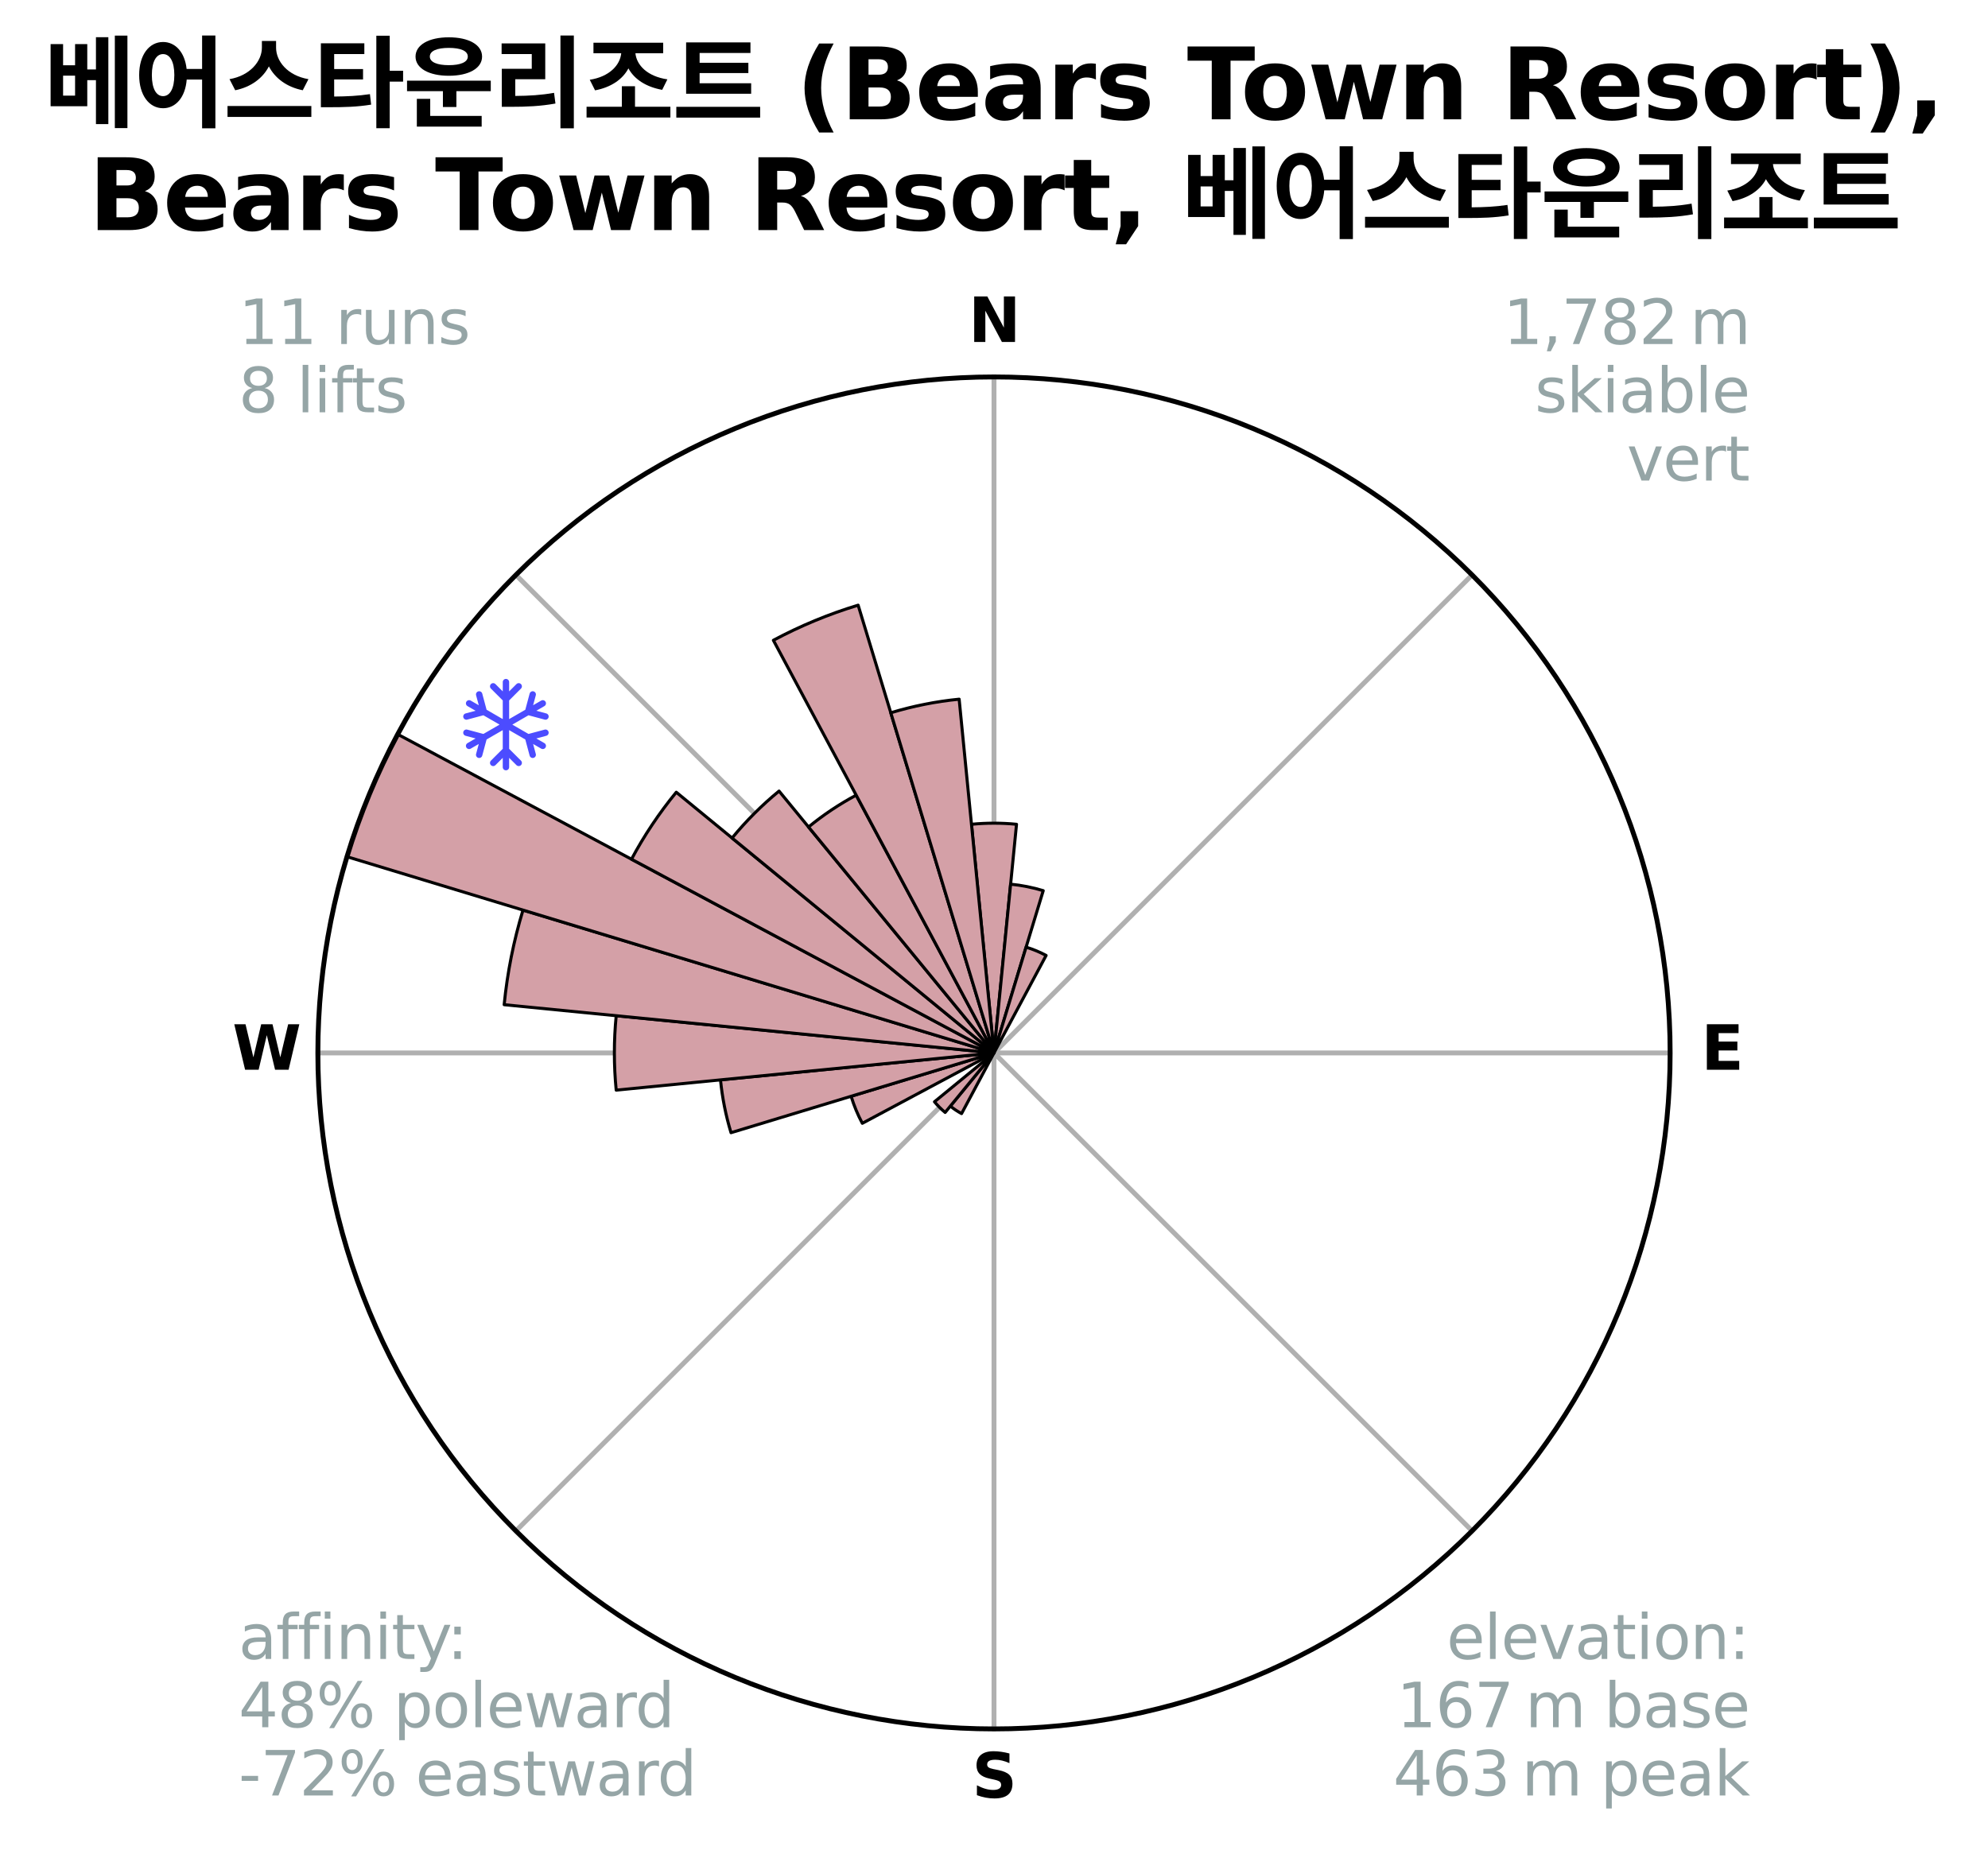 <?xml version="1.0" encoding="utf-8" standalone="no"?>
<!DOCTYPE svg PUBLIC "-//W3C//DTD SVG 1.1//EN"
  "http://www.w3.org/Graphics/SVG/1.1/DTD/svg11.dtd">
<svg xmlns:xlink="http://www.w3.org/1999/xlink" width="326.015pt" height="304.129pt" viewBox="0 0 326.015 304.129" xmlns="http://www.w3.org/2000/svg" version="1.1">
 <title>Ski Rose for 베어스타운리조트 (Bears Town Resort), Bears Town Resort, 베어스타운리조트</title>
 <defs>
  <style type="text/css">*{stroke-linejoin: round; stroke-linecap: butt}</style>
 </defs>
 <g id="figure_1">
  <g id="patch_1">
   <path d="M 0 304.129 
L 326.015 304.129 
L 326.015 0 
L 0 0 
z
" style="fill: #ffffff"/>
  </g>
  <g id="axes_1">
   <g id="patch_2">
    <path d="M 273.887 172.709 
C 273.887 158.149 271.019 143.73 265.447 130.278 
C 259.875 116.825 251.707 104.601 241.411 94.305 
C 231.116 84.01 218.892 75.842 205.439 70.27 
C 191.987 64.698 177.568 61.83 163.007 61.83 
C 148.447 61.83 134.028 64.698 120.576 70.27 
C 107.123 75.842 94.899 84.01 84.603 94.305 
C 74.308 104.601 66.14 116.825 60.568 130.278 
C 54.996 143.73 52.127 158.149 52.127 172.709 
C 52.127 187.27 54.996 201.689 60.568 215.141 
C 66.14 228.594 74.308 240.818 84.603 251.113 
C 94.899 261.409 107.123 269.577 120.576 275.149 
C 134.028 280.721 148.447 283.589 163.007 283.589 
C 177.568 283.589 191.987 280.721 205.439 275.149 
C 218.892 269.577 231.116 261.409 241.411 251.113 
C 251.707 240.818 259.875 228.594 265.447 215.141 
C 271.019 201.689 273.887 187.27 273.887 172.709 
M 163.007 172.709 
C 163.007 172.709 163.007 172.709 163.007 172.709 
C 163.007 172.709 163.007 172.709 163.007 172.709 
C 163.007 172.709 163.007 172.709 163.007 172.709 
C 163.007 172.709 163.007 172.709 163.007 172.709 
C 163.007 172.709 163.007 172.709 163.007 172.709 
C 163.007 172.709 163.007 172.709 163.007 172.709 
C 163.007 172.709 163.007 172.709 163.007 172.709 
C 163.007 172.709 163.007 172.709 163.007 172.709 
C 163.007 172.709 163.007 172.709 163.007 172.709 
C 163.007 172.709 163.007 172.709 163.007 172.709 
C 163.007 172.709 163.007 172.709 163.007 172.709 
C 163.007 172.709 163.007 172.709 163.007 172.709 
C 163.007 172.709 163.007 172.709 163.007 172.709 
C 163.007 172.709 163.007 172.709 163.007 172.709 
C 163.007 172.709 163.007 172.709 163.007 172.709 
C 163.007 172.709 163.007 172.709 163.007 172.709 
z
" style="fill: #ffffff"/>
   </g>
   <g id="matplotlib.axis_1">
    <g id="xtick_1">
     <g id="line2d_1">
      <path d="M 163.007 172.709 
L 163.007 61.83 
" clip-path="url(#pc3dfbdf30d)" style="fill: none; stroke: #b0b0b0; stroke-width: 0.8; stroke-linecap: square"/>
     </g>
     <g id="text_1">
      <!-- N -->
      <g transform="translate(158.823 56.089) scale(0.1 -0.1)">
       <defs>
        <path id="DejaVuSans-Bold-4e" d="M 588 4666 
L 1931 4666 
L 3628 1466 
L 3628 4666 
L 4769 4666 
L 4769 0 
L 3425 0 
L 1728 3200 
L 1728 0 
L 588 0 
L 588 4666 
z
" transform="scale(0.016)"/>
       </defs>
       <use xlink:href="#DejaVuSans-Bold-4e"/>
      </g>
     </g>
    </g>
    <g id="xtick_2">
     <g id="line2d_2">
      <path d="M 163.007 172.709 
L 241.411 94.305 
" clip-path="url(#pc3dfbdf30d)" style="fill: none; stroke: #b0b0b0; stroke-width: 0.8; stroke-linecap: square"/>
     </g>
    </g>
    <g id="xtick_3">
     <g id="line2d_3">
      <path d="M 163.007 172.709 
L 273.887 172.709 
" clip-path="url(#pc3dfbdf30d)" style="fill: none; stroke: #b0b0b0; stroke-width: 0.8; stroke-linecap: square"/>
     </g>
     <g id="text_2">
      <!-- E -->
      <g transform="translate(278.972 175.469) scale(0.1 -0.1)">
       <defs>
        <path id="DejaVuSans-Bold-45" d="M 588 4666 
L 3834 4666 
L 3834 3756 
L 1791 3756 
L 1791 2888 
L 3713 2888 
L 3713 1978 
L 1791 1978 
L 1791 909 
L 3903 909 
L 3903 0 
L 588 0 
L 588 4666 
z
" transform="scale(0.016)"/>
       </defs>
       <use xlink:href="#DejaVuSans-Bold-45"/>
      </g>
     </g>
    </g>
    <g id="xtick_4">
     <g id="line2d_4">
      <path d="M 163.007 172.709 
L 241.411 251.113 
" clip-path="url(#pc3dfbdf30d)" style="fill: none; stroke: #b0b0b0; stroke-width: 0.8; stroke-linecap: square"/>
     </g>
    </g>
    <g id="xtick_5">
     <g id="line2d_5">
      <path d="M 163.007 172.709 
L 163.007 283.589 
" clip-path="url(#pc3dfbdf30d)" style="fill: none; stroke: #b0b0b0; stroke-width: 0.8; stroke-linecap: square"/>
     </g>
     <g id="text_3">
      <!-- S -->
      <g transform="translate(159.407 294.849) scale(0.1 -0.1)">
       <defs>
        <path id="DejaVuSans-Bold-53" d="M 3834 4519 
L 3834 3531 
Q 3450 3703 3084 3790 
Q 2719 3878 2394 3878 
Q 1963 3878 1756 3759 
Q 1550 3641 1550 3391 
Q 1550 3203 1689 3098 
Q 1828 2994 2194 2919 
L 2706 2816 
Q 3484 2659 3812 2340 
Q 4141 2022 4141 1434 
Q 4141 663 3683 286 
Q 3225 -91 2284 -91 
Q 1841 -91 1394 -6 
Q 947 78 500 244 
L 500 1259 
Q 947 1022 1364 901 
Q 1781 781 2169 781 
Q 2563 781 2772 912 
Q 2981 1044 2981 1288 
Q 2981 1506 2839 1625 
Q 2697 1744 2272 1838 
L 1806 1941 
Q 1106 2091 782 2419 
Q 459 2747 459 3303 
Q 459 4000 909 4375 
Q 1359 4750 2203 4750 
Q 2588 4750 2994 4692 
Q 3400 4634 3834 4519 
z
" transform="scale(0.016)"/>
       </defs>
       <use xlink:href="#DejaVuSans-Bold-53"/>
      </g>
     </g>
    </g>
    <g id="xtick_6">
     <g id="line2d_6">
      <path d="M 163.007 172.709 
L 84.603 251.113 
" clip-path="url(#pc3dfbdf30d)" style="fill: none; stroke: #b0b0b0; stroke-width: 0.8; stroke-linecap: square"/>
     </g>
    </g>
    <g id="xtick_7">
     <g id="line2d_7">
      <path d="M 163.007 172.709 
L 52.127 172.709 
" clip-path="url(#pc3dfbdf30d)" style="fill: none; stroke: #b0b0b0; stroke-width: 0.8; stroke-linecap: square"/>
     </g>
     <g id="text_4">
      <!-- W -->
      <g transform="translate(38.113 175.469) scale(0.1 -0.1)">
       <defs>
        <path id="DejaVuSans-Bold-57" d="M 191 4666 
L 1344 4666 
L 2150 1275 
L 2950 4666 
L 4109 4666 
L 4909 1275 
L 5716 4666 
L 6859 4666 
L 5759 0 
L 4372 0 
L 3525 3547 
L 2688 0 
L 1300 0 
L 191 4666 
z
" transform="scale(0.016)"/>
       </defs>
       <use xlink:href="#DejaVuSans-Bold-57"/>
      </g>
     </g>
    </g>
    <g id="xtick_8">
     <g id="line2d_8">
      <path d="M 163.007 172.709 
L 84.603 94.305 
" clip-path="url(#pc3dfbdf30d)" style="fill: none; stroke: #b0b0b0; stroke-width: 0.8; stroke-linecap: square"/>
     </g>
    </g>
   </g>
   <g id="matplotlib.axis_2"/>
   <g id="patch_3">
    <path d="M 163.007 172.709 
C 163.007 172.709 163.007 172.709 163.007 172.709 
C 163.007 172.709 163.007 172.709 163.007 172.709 
L 166.701 135.205 
C 165.474 135.085 164.241 135.024 163.007 135.024 
C 161.774 135.024 160.541 135.085 159.314 135.205 
z
" clip-path="url(#pc3dfbdf30d)" style="fill: #d4a0a7; stroke: #000000; stroke-width: 0.5; stroke-linejoin: miter"/>
   </g>
   <g id="patch_4">
    <path d="M 163.007 172.709 
C 163.007 172.709 163.007 172.709 163.007 172.709 
C 163.007 172.709 163.007 172.709 163.007 172.709 
L 171.081 146.093 
C 170.21 145.829 169.327 145.608 168.434 145.43 
C 167.541 145.252 166.64 145.119 165.734 145.03 
z
" clip-path="url(#pc3dfbdf30d)" style="fill: #d4a0a7; stroke: #000000; stroke-width: 0.5; stroke-linejoin: miter"/>
   </g>
   <g id="patch_5">
    <path d="M 163.007 172.709 
C 163.007 172.709 163.007 172.709 163.007 172.709 
C 163.007 172.709 163.007 172.709 163.007 172.709 
L 171.554 156.719 
C 171.031 156.439 170.494 156.186 169.946 155.958 
C 169.398 155.731 168.839 155.531 168.271 155.359 
z
" clip-path="url(#pc3dfbdf30d)" style="fill: #d4a0a7; stroke: #000000; stroke-width: 0.5; stroke-linejoin: miter"/>
   </g>
   <g id="patch_6">
    <path d="M 163.007 172.709 
C 163.007 172.709 163.007 172.709 163.007 172.709 
C 163.007 172.709 163.007 172.709 163.007 172.709 
L 163.007 172.709 
C 163.007 172.709 163.007 172.709 163.007 172.709 
C 163.007 172.709 163.007 172.709 163.007 172.709 
z
" clip-path="url(#pc3dfbdf30d)" style="fill: #d4a0a7; stroke: #000000; stroke-width: 0.5; stroke-linejoin: miter"/>
   </g>
   <g id="patch_7">
    <path d="M 163.007 172.709 
C 163.007 172.709 163.007 172.709 163.007 172.709 
C 163.007 172.709 163.007 172.709 163.007 172.709 
L 163.007 172.709 
C 163.007 172.709 163.007 172.709 163.007 172.709 
C 163.007 172.709 163.007 172.709 163.007 172.709 
z
" clip-path="url(#pc3dfbdf30d)" style="fill: #d4a0a7; stroke: #000000; stroke-width: 0.5; stroke-linejoin: miter"/>
   </g>
   <g id="patch_8">
    <path d="M 163.007 172.709 
C 163.007 172.709 163.007 172.709 163.007 172.709 
C 163.007 172.709 163.007 172.709 163.007 172.709 
L 163.007 172.709 
C 163.007 172.709 163.007 172.709 163.007 172.709 
C 163.007 172.709 163.007 172.709 163.007 172.709 
z
" clip-path="url(#pc3dfbdf30d)" style="fill: #d4a0a7; stroke: #000000; stroke-width: 0.5; stroke-linejoin: miter"/>
   </g>
   <g id="patch_9">
    <path d="M 163.007 172.709 
C 163.007 172.709 163.007 172.709 163.007 172.709 
C 163.007 172.709 163.007 172.709 163.007 172.709 
L 163.007 172.709 
C 163.007 172.709 163.007 172.709 163.007 172.709 
C 163.007 172.709 163.007 172.709 163.007 172.709 
z
" clip-path="url(#pc3dfbdf30d)" style="fill: #d4a0a7; stroke: #000000; stroke-width: 0.5; stroke-linejoin: miter"/>
   </g>
   <g id="patch_10">
    <path d="M 163.007 172.709 
C 163.007 172.709 163.007 172.709 163.007 172.709 
C 163.007 172.709 163.007 172.709 163.007 172.709 
L 163.007 172.709 
C 163.007 172.709 163.007 172.709 163.007 172.709 
C 163.007 172.709 163.007 172.709 163.007 172.709 
z
" clip-path="url(#pc3dfbdf30d)" style="fill: #d4a0a7; stroke: #000000; stroke-width: 0.5; stroke-linejoin: miter"/>
   </g>
   <g id="patch_11">
    <path d="M 163.007 172.709 
C 163.007 172.709 163.007 172.709 163.007 172.709 
C 163.007 172.709 163.007 172.709 163.007 172.709 
L 163.007 172.709 
C 163.007 172.709 163.007 172.709 163.007 172.709 
C 163.007 172.709 163.007 172.709 163.007 172.709 
z
" clip-path="url(#pc3dfbdf30d)" style="fill: #d4a0a7; stroke: #000000; stroke-width: 0.5; stroke-linejoin: miter"/>
   </g>
   <g id="patch_12">
    <path d="M 163.007 172.709 
C 163.007 172.709 163.007 172.709 163.007 172.709 
C 163.007 172.709 163.007 172.709 163.007 172.709 
L 163.007 172.709 
C 163.007 172.709 163.007 172.709 163.007 172.709 
C 163.007 172.709 163.007 172.709 163.007 172.709 
z
" clip-path="url(#pc3dfbdf30d)" style="fill: #d4a0a7; stroke: #000000; stroke-width: 0.5; stroke-linejoin: miter"/>
   </g>
   <g id="patch_13">
    <path d="M 163.007 172.709 
C 163.007 172.709 163.007 172.709 163.007 172.709 
C 163.007 172.709 163.007 172.709 163.007 172.709 
L 163.007 172.709 
C 163.007 172.709 163.007 172.709 163.007 172.709 
C 163.007 172.709 163.007 172.709 163.007 172.709 
z
" clip-path="url(#pc3dfbdf30d)" style="fill: #d4a0a7; stroke: #000000; stroke-width: 0.5; stroke-linejoin: miter"/>
   </g>
   <g id="patch_14">
    <path d="M 163.007 172.709 
C 163.007 172.709 163.007 172.709 163.007 172.709 
C 163.007 172.709 163.007 172.709 163.007 172.709 
L 163.007 172.709 
C 163.007 172.709 163.007 172.709 163.007 172.709 
C 163.007 172.709 163.007 172.709 163.007 172.709 
z
" clip-path="url(#pc3dfbdf30d)" style="fill: #d4a0a7; stroke: #000000; stroke-width: 0.5; stroke-linejoin: miter"/>
   </g>
   <g id="patch_15">
    <path d="M 163.007 172.709 
C 163.007 172.709 163.007 172.709 163.007 172.709 
C 163.007 172.709 163.007 172.709 163.007 172.709 
L 163.007 172.709 
C 163.007 172.709 163.007 172.709 163.007 172.709 
C 163.007 172.709 163.007 172.709 163.007 172.709 
z
" clip-path="url(#pc3dfbdf30d)" style="fill: #d4a0a7; stroke: #000000; stroke-width: 0.5; stroke-linejoin: miter"/>
   </g>
   <g id="patch_16">
    <path d="M 163.007 172.709 
C 163.007 172.709 163.007 172.709 163.007 172.709 
C 163.007 172.709 163.007 172.709 163.007 172.709 
L 163.007 172.709 
C 163.007 172.709 163.007 172.709 163.007 172.709 
C 163.007 172.709 163.007 172.709 163.007 172.709 
z
" clip-path="url(#pc3dfbdf30d)" style="fill: #d4a0a7; stroke: #000000; stroke-width: 0.5; stroke-linejoin: miter"/>
   </g>
   <g id="patch_17">
    <path d="M 163.007 172.709 
C 163.007 172.709 163.007 172.709 163.007 172.709 
C 163.007 172.709 163.007 172.709 163.007 172.709 
L 163.007 172.709 
C 163.007 172.709 163.007 172.709 163.007 172.709 
C 163.007 172.709 163.007 172.709 163.007 172.709 
z
" clip-path="url(#pc3dfbdf30d)" style="fill: #d4a0a7; stroke: #000000; stroke-width: 0.5; stroke-linejoin: miter"/>
   </g>
   <g id="patch_18">
    <path d="M 163.007 172.709 
C 163.007 172.709 163.007 172.709 163.007 172.709 
C 163.007 172.709 163.007 172.709 163.007 172.709 
L 163.007 172.709 
C 163.007 172.709 163.007 172.709 163.007 172.709 
C 163.007 172.709 163.007 172.709 163.007 172.709 
z
" clip-path="url(#pc3dfbdf30d)" style="fill: #d4a0a7; stroke: #000000; stroke-width: 0.5; stroke-linejoin: miter"/>
   </g>
   <g id="patch_19">
    <path d="M 163.007 172.709 
C 163.007 172.709 163.007 172.709 163.007 172.709 
C 163.007 172.709 163.007 172.709 163.007 172.709 
L 163.007 172.709 
C 163.007 172.709 163.007 172.709 163.007 172.709 
C 163.007 172.709 163.007 172.709 163.007 172.709 
z
" clip-path="url(#pc3dfbdf30d)" style="fill: #d4a0a7; stroke: #000000; stroke-width: 0.5; stroke-linejoin: miter"/>
   </g>
   <g id="patch_20">
    <path d="M 163.007 172.709 
C 163.007 172.709 163.007 172.709 163.007 172.709 
C 163.007 172.709 163.007 172.709 163.007 172.709 
L 163.007 172.709 
C 163.007 172.709 163.007 172.709 163.007 172.709 
C 163.007 172.709 163.007 172.709 163.007 172.709 
z
" clip-path="url(#pc3dfbdf30d)" style="fill: #d4a0a7; stroke: #000000; stroke-width: 0.5; stroke-linejoin: miter"/>
   </g>
   <g id="patch_21">
    <path d="M 163.007 172.709 
C 163.007 172.709 163.007 172.709 163.007 172.709 
C 163.007 172.709 163.007 172.709 163.007 172.709 
L 163.007 172.709 
C 163.007 172.709 163.007 172.709 163.007 172.709 
C 163.007 172.709 163.007 172.709 163.007 172.709 
z
" clip-path="url(#pc3dfbdf30d)" style="fill: #d4a0a7; stroke: #000000; stroke-width: 0.5; stroke-linejoin: miter"/>
   </g>
   <g id="patch_22">
    <path d="M 163.007 172.709 
C 163.007 172.709 163.007 172.709 163.007 172.709 
C 163.007 172.709 163.007 172.709 163.007 172.709 
L 155.85 181.431 
C 156.135 181.665 156.432 181.885 156.739 182.091 
C 157.046 182.296 157.363 182.486 157.689 182.66 
z
" clip-path="url(#pc3dfbdf30d)" style="fill: #d4a0a7; stroke: #000000; stroke-width: 0.5; stroke-linejoin: miter"/>
   </g>
   <g id="patch_23">
    <path d="M 163.007 172.709 
C 163.007 172.709 163.007 172.709 163.007 172.709 
C 163.007 172.709 163.007 172.709 163.007 172.709 
L 153.246 180.72 
C 153.509 181.04 153.786 181.346 154.079 181.638 
C 154.371 181.931 154.677 182.208 154.997 182.471 
z
" clip-path="url(#pc3dfbdf30d)" style="fill: #d4a0a7; stroke: #000000; stroke-width: 0.5; stroke-linejoin: miter"/>
   </g>
   <g id="patch_24">
    <path d="M 163.007 172.709 
C 163.007 172.709 163.007 172.709 163.007 172.709 
C 163.007 172.709 163.007 172.709 163.007 172.709 
L 163.007 172.709 
C 163.007 172.709 163.007 172.709 163.007 172.709 
C 163.007 172.709 163.007 172.709 163.007 172.709 
z
" clip-path="url(#pc3dfbdf30d)" style="fill: #d4a0a7; stroke: #000000; stroke-width: 0.5; stroke-linejoin: miter"/>
   </g>
   <g id="patch_25">
    <path d="M 163.007 172.709 
C 163.007 172.709 163.007 172.709 163.007 172.709 
C 163.007 172.709 163.007 172.709 163.007 172.709 
L 139.576 179.817 
C 139.809 180.584 140.079 181.339 140.386 182.08 
C 140.692 182.82 141.035 183.545 141.413 184.252 
z
" clip-path="url(#pc3dfbdf30d)" style="fill: #d4a0a7; stroke: #000000; stroke-width: 0.5; stroke-linejoin: miter"/>
   </g>
   <g id="patch_26">
    <path d="M 163.007 172.709 
C 163.007 172.709 163.007 172.709 163.007 172.709 
C 163.007 172.709 163.007 172.709 163.007 172.709 
L 118.156 177.127 
C 118.301 178.595 118.517 180.055 118.805 181.502 
C 119.093 182.949 119.451 184.381 119.88 185.792 
z
" clip-path="url(#pc3dfbdf30d)" style="fill: #d4a0a7; stroke: #000000; stroke-width: 0.5; stroke-linejoin: miter"/>
   </g>
   <g id="patch_27">
    <path d="M 163.007 172.709 
C 163.007 172.709 163.007 172.709 163.007 172.709 
C 163.007 172.709 163.007 172.709 163.007 172.709 
L 101.052 166.607 
C 100.852 168.635 100.752 170.672 100.752 172.709 
C 100.752 174.747 100.852 176.784 101.052 178.812 
z
" clip-path="url(#pc3dfbdf30d)" style="fill: #d4a0a7; stroke: #000000; stroke-width: 0.5; stroke-linejoin: miter"/>
   </g>
   <g id="patch_28">
    <path d="M 163.007 172.709 
C 163.007 172.709 163.007 172.709 163.007 172.709 
C 163.007 172.709 163.007 172.709 163.007 172.709 
L 85.766 149.279 
C 84.999 151.807 84.357 154.371 83.841 156.962 
C 83.326 159.554 82.938 162.169 82.679 164.798 
z
" clip-path="url(#pc3dfbdf30d)" style="fill: #d4a0a7; stroke: #000000; stroke-width: 0.5; stroke-linejoin: miter"/>
   </g>
   <g id="patch_29">
    <path d="M 163.007 172.709 
C 163.007 172.709 163.007 172.709 163.007 172.709 
C 163.007 172.709 163.007 172.709 163.007 172.709 
L 65.22 120.441 
C 63.509 123.642 61.957 126.925 60.568 130.278 
C 59.179 133.631 57.955 137.05 56.902 140.523 
z
" clip-path="url(#pc3dfbdf30d)" style="fill: #d4a0a7; stroke: #000000; stroke-width: 0.5; stroke-linejoin: miter"/>
   </g>
   <g id="patch_30">
    <path d="M 163.007 172.709 
C 163.007 172.709 163.007 172.709 163.007 172.709 
C 163.007 172.709 163.007 172.709 163.007 172.709 
L 110.902 129.947 
C 109.502 131.653 108.187 133.426 106.961 135.261 
C 105.735 137.095 104.6 138.989 103.56 140.934 
z
" clip-path="url(#pc3dfbdf30d)" style="fill: #d4a0a7; stroke: #000000; stroke-width: 0.5; stroke-linejoin: miter"/>
   </g>
   <g id="patch_31">
    <path d="M 163.007 172.709 
C 163.007 172.709 163.007 172.709 163.007 172.709 
C 163.007 172.709 163.007 172.709 163.007 172.709 
L 127.757 129.757 
C 126.351 130.91 125.003 132.133 123.717 133.419 
C 122.431 134.705 121.208 136.053 120.055 137.459 
z
" clip-path="url(#pc3dfbdf30d)" style="fill: #d4a0a7; stroke: #000000; stroke-width: 0.5; stroke-linejoin: miter"/>
   </g>
   <g id="patch_32">
    <path d="M 163.007 172.709 
C 163.007 172.709 163.007 172.709 163.007 172.709 
C 163.007 172.709 163.007 172.709 163.007 172.709 
L 140.407 130.428 
C 139.023 131.167 137.677 131.975 136.372 132.846 
C 135.067 133.718 133.806 134.654 132.593 135.649 
z
" clip-path="url(#pc3dfbdf30d)" style="fill: #d4a0a7; stroke: #000000; stroke-width: 0.5; stroke-linejoin: miter"/>
   </g>
   <g id="patch_33">
    <path d="M 163.007 172.709 
C 163.007 172.709 163.007 172.709 163.007 172.709 
C 163.007 172.709 163.007 172.709 163.007 172.709 
L 140.728 99.265 
C 138.324 99.994 135.958 100.841 133.637 101.802 
C 131.316 102.764 129.044 103.838 126.828 105.023 
z
" clip-path="url(#pc3dfbdf30d)" style="fill: #d4a0a7; stroke: #000000; stroke-width: 0.5; stroke-linejoin: miter"/>
   </g>
   <g id="patch_34">
    <path d="M 163.007 172.709 
C 163.007 172.709 163.007 172.709 163.007 172.709 
C 163.007 172.709 163.007 172.709 163.007 172.709 
L 157.293 114.685 
C 155.393 114.872 153.504 115.152 151.633 115.524 
C 149.761 115.897 147.909 116.361 146.082 116.915 
z
" clip-path="url(#pc3dfbdf30d)" style="fill: #d4a0a7; stroke: #000000; stroke-width: 0.5; stroke-linejoin: miter"/>
   </g>
   <g id="PathCollection_1">
    <defs>
     <path id="mca63a2e5d8" d="M 0.194 7.414 
L 0.194 7.414 
C 0.055 7.414 -0.078 7.359 -0.176 7.261 
C -0.274 7.163 -0.33 7.03 -0.33 6.891 
L -0.33 5.365 
L -1.528 6.564 
L -1.528 6.564 
C -1.577 6.613 -1.635 6.651 -1.698 6.678 
C -1.762 6.704 -1.83 6.718 -1.899 6.718 
C -1.968 6.718 -2.036 6.704 -2.1 6.678 
C -2.163 6.651 -2.221 6.613 -2.27 6.564 
L -2.27 6.564 
C -2.318 6.515 -2.357 6.458 -2.383 6.394 
C -2.41 6.33 -2.423 6.262 -2.423 6.193 
C -2.423 6.124 -2.41 6.056 -2.383 5.993 
C -2.357 5.929 -2.318 5.871 -2.27 5.823 
L -0.33 3.884 
L -0.33 0.821 
L -2.981 2.352 
L -3.692 5.001 
L -3.692 5.001 
C -3.728 5.135 -3.815 5.25 -3.935 5.319 
C -4.055 5.389 -4.198 5.408 -4.332 5.372 
L -4.332 5.372 
C -4.466 5.336 -4.581 5.249 -4.65 5.129 
C -4.719 5.009 -4.738 4.866 -4.703 4.732 
L -4.263 3.093 
L -5.586 3.856 
L -5.586 3.856 
C -5.645 3.89 -5.711 3.913 -5.779 3.922 
C -5.847 3.931 -5.916 3.926 -5.983 3.909 
C -6.049 3.891 -6.111 3.86 -6.166 3.818 
C -6.221 3.777 -6.266 3.724 -6.301 3.665 
L -6.301 3.665 
C -6.335 3.605 -6.358 3.54 -6.367 3.471 
C -6.375 3.403 -6.371 3.334 -6.353 3.267 
C -6.335 3.201 -6.304 3.139 -6.263 3.084 
C -6.221 3.03 -6.168 2.984 -6.109 2.95 
L -4.786 2.187 
L -6.425 1.747 
L -6.425 1.747 
C -6.559 1.711 -6.673 1.623 -6.743 1.503 
C -6.812 1.383 -6.831 1.24 -6.795 1.106 
L -6.795 1.106 
C -6.777 1.04 -6.747 0.978 -6.705 0.923 
C -6.663 0.869 -6.611 0.823 -6.551 0.789 
C -6.491 0.754 -6.426 0.732 -6.357 0.723 
C -6.289 0.715 -6.22 0.719 -6.154 0.737 
L -3.505 1.447 
L -0.852 -0.085 
L -3.504 -1.616 
L -6.154 -0.906 
L -6.154 -0.906 
C -6.22 -0.888 -6.289 -0.883 -6.358 -0.892 
C -6.426 -0.901 -6.492 -0.924 -6.551 -0.958 
C -6.611 -0.992 -6.663 -1.038 -6.705 -1.093 
C -6.747 -1.148 -6.778 -1.21 -6.795 -1.276 
L -6.795 -1.276 
C -6.831 -1.41 -6.812 -1.553 -6.743 -1.673 
C -6.673 -1.793 -6.559 -1.881 -6.425 -1.917 
L -4.786 -2.355 
L -6.109 -3.12 
L -6.109 -3.12 
C -6.229 -3.189 -6.316 -3.303 -6.352 -3.437 
C -6.388 -3.571 -6.37 -3.713 -6.301 -3.834 
L -6.301 -3.834 
C -6.266 -3.893 -6.221 -3.945 -6.166 -3.987 
C -6.112 -4.029 -6.049 -4.06 -5.983 -4.078 
C -5.917 -4.096 -5.847 -4.1 -5.779 -4.091 
C -5.711 -4.082 -5.645 -4.06 -5.586 -4.026 
L -4.263 -3.261 
L -4.703 -4.9 
L -4.703 -4.9 
C -4.738 -5.034 -4.719 -5.177 -4.65 -5.297 
C -4.581 -5.417 -4.466 -5.505 -4.332 -5.541 
L -4.332 -5.541 
C -4.198 -5.576 -4.056 -5.558 -3.936 -5.488 
C -3.816 -5.419 -3.728 -5.305 -3.692 -5.171 
L -2.982 -2.522 
L -0.329 -0.99 
L -0.329 -4.052 
L -2.269 -5.992 
L -2.269 -5.992 
C -2.318 -6.04 -2.357 -6.098 -2.383 -6.162 
C -2.41 -6.225 -2.423 -6.293 -2.423 -6.362 
C -2.423 -6.431 -2.41 -6.499 -2.383 -6.563 
C -2.357 -6.626 -2.318 -6.684 -2.269 -6.733 
L -2.269 -6.733 
C -2.221 -6.782 -2.163 -6.82 -2.1 -6.847 
C -2.036 -6.873 -1.968 -6.887 -1.899 -6.887 
C -1.83 -6.887 -1.762 -6.873 -1.698 -6.847 
C -1.635 -6.82 -1.577 -6.782 -1.528 -6.733 
L -0.329 -5.534 
L -0.329 -7.06 
L -0.329 -7.06 
C -0.329 -7.198 -0.274 -7.332 -0.176 -7.43 
C -0.078 -7.528 0.055 -7.583 0.194 -7.583 
L 0.194 -7.583 
C 0.332 -7.583 0.466 -7.528 0.564 -7.43 
C 0.662 -7.332 0.717 -7.198 0.717 -7.06 
L 0.717 -5.534 
L 1.916 -6.733 
L 1.916 -6.733 
C 1.964 -6.782 2.022 -6.82 2.086 -6.847 
C 2.149 -6.873 2.218 -6.887 2.286 -6.887 
C 2.355 -6.887 2.423 -6.873 2.487 -6.847 
C 2.551 -6.82 2.608 -6.782 2.657 -6.733 
L 2.657 -6.733 
C 2.706 -6.684 2.744 -6.626 2.771 -6.563 
C 2.797 -6.499 2.811 -6.431 2.811 -6.362 
C 2.811 -6.293 2.797 -6.225 2.771 -6.162 
C 2.744 -6.098 2.706 -6.04 2.657 -5.992 
L 0.717 -4.052 
L 0.717 -0.991 
L 3.369 -2.523 
L 4.079 -5.171 
L 4.079 -5.171 
C 4.115 -5.305 4.203 -5.419 4.323 -5.488 
C 4.443 -5.558 4.586 -5.576 4.72 -5.541 
L 4.72 -5.541 
C 4.854 -5.505 4.968 -5.417 5.038 -5.297 
C 5.107 -5.177 5.126 -5.034 5.09 -4.9 
L 4.65 -3.263 
L 5.973 -4.026 
L 5.973 -4.026 
C 6.033 -4.06 6.098 -4.082 6.167 -4.091 
C 6.235 -4.1 6.304 -4.096 6.37 -4.078 
C 6.437 -4.06 6.499 -4.029 6.554 -3.987 
C 6.608 -3.945 6.654 -3.893 6.688 -3.833 
L 6.688 -3.833 
C 6.757 -3.713 6.776 -3.571 6.74 -3.437 
C 6.704 -3.303 6.616 -3.189 6.496 -3.12 
L 5.173 -2.355 
L 6.812 -1.917 
L 6.812 -1.917 
C 6.946 -1.881 7.061 -1.793 7.13 -1.673 
C 7.2 -1.553 7.219 -1.41 7.183 -1.276 
L 7.183 -1.276 
C 7.165 -1.21 7.134 -1.147 7.093 -1.093 
C 7.051 -1.038 6.998 -0.992 6.939 -0.958 
C 6.879 -0.923 6.813 -0.901 6.745 -0.892 
C 6.677 -0.883 6.608 -0.888 6.541 -0.906 
L 3.891 -1.616 
L 1.239 -0.085 
L 3.893 1.447 
L 6.541 0.737 
L 6.541 0.737 
C 6.675 0.701 6.818 0.72 6.938 0.789 
C 7.058 0.859 7.145 0.973 7.181 1.106 
L 7.181 1.106 
C 7.217 1.24 7.198 1.383 7.129 1.503 
C 7.06 1.623 6.946 1.711 6.812 1.747 
L 5.173 2.187 
L 6.496 2.95 
L 6.496 2.95 
C 6.556 2.984 6.608 3.03 6.65 3.085 
C 6.691 3.139 6.722 3.201 6.74 3.268 
C 6.758 3.334 6.762 3.404 6.753 3.472 
C 6.744 3.54 6.721 3.606 6.687 3.665 
L 6.687 3.665 
C 6.617 3.785 6.503 3.872 6.369 3.908 
C 6.236 3.944 6.093 3.925 5.973 3.856 
L 4.65 3.091 
L 5.089 4.732 
L 5.089 4.732 
C 5.125 4.866 5.106 5.008 5.037 5.128 
C 4.967 5.248 4.853 5.336 4.72 5.372 
L 4.72 5.372 
C 4.586 5.408 4.443 5.389 4.323 5.319 
C 4.203 5.25 4.115 5.136 4.079 5.002 
L 3.368 2.352 
L 0.717 0.821 
L 0.717 3.884 
L 2.657 5.823 
L 2.657 5.823 
C 2.706 5.871 2.745 5.929 2.771 5.993 
C 2.797 6.056 2.811 6.125 2.811 6.193 
C 2.811 6.262 2.797 6.331 2.771 6.394 
C 2.745 6.458 2.706 6.515 2.657 6.564 
L 2.657 6.564 
C 2.608 6.613 2.551 6.652 2.487 6.678 
C 2.424 6.704 2.355 6.718 2.286 6.718 
C 2.218 6.718 2.149 6.704 2.086 6.678 
C 2.022 6.652 1.965 6.613 1.916 6.564 
L 0.717 5.365 
L 0.717 6.891 
L 0.717 6.891 
C 0.717 7.03 0.662 7.163 0.564 7.261 
C 0.466 7.359 0.333 7.414 0.194 7.414 
L 0.194 7.414 
z
"/>
    </defs>
    <g clip-path="url(#pc3dfbdf30d)">
     <use xlink:href="#mca63a2e5d8" x="82.777" y="118.941" style="fill: #0000ff; fill-opacity: 0.7"/>
    </g>
   </g>
   <g id="patch_35">
    <path d="M 163.007 61.83 
C 148.447 61.83 134.028 64.698 120.576 70.27 
C 107.123 75.842 94.899 84.01 84.603 94.305 
C 74.308 104.601 66.14 116.825 60.568 130.278 
C 54.996 143.73 52.127 158.149 52.127 172.709 
C 52.127 187.27 54.996 201.689 60.568 215.141 
C 66.14 228.594 74.308 240.818 84.603 251.113 
C 94.899 261.409 107.123 269.577 120.576 275.149 
C 134.028 280.721 148.447 283.589 163.007 283.589 
C 177.568 283.589 191.987 280.721 205.439 275.149 
C 218.892 269.577 231.116 261.409 241.411 251.113 
C 251.707 240.818 259.875 228.594 265.447 215.141 
C 271.019 201.689 273.887 187.27 273.887 172.709 
C 273.887 158.149 271.019 143.73 265.447 130.278 
C 259.875 116.825 251.707 104.601 241.411 94.305 
C 231.116 84.01 218.892 75.842 205.439 70.27 
C 191.987 64.698 177.568 61.83 163.007 61.83 
" style="fill: none; stroke: #000000; stroke-width: 0.8; stroke-linejoin: miter; stroke-linecap: square"/>
   </g>
   <g id="text_5">
    <!-- 11 runs -->
    <g style="fill: #95a5a6" transform="translate(39.129 56.43) scale(0.1 -0.1)">
     <defs>
      <path id="DejaVuSans-31" d="M 794 531 
L 1825 531 
L 1825 4091 
L 703 3866 
L 703 4441 
L 1819 4666 
L 2450 4666 
L 2450 531 
L 3481 531 
L 3481 0 
L 794 0 
L 794 531 
z
" transform="scale(0.016)"/>
      <path id="DejaVuSans-20" transform="scale(0.016)"/>
      <path id="DejaVuSans-72" d="M 2631 2963 
Q 2534 3019 2420 3045 
Q 2306 3072 2169 3072 
Q 1681 3072 1420 2755 
Q 1159 2438 1159 1844 
L 1159 0 
L 581 0 
L 581 3500 
L 1159 3500 
L 1159 2956 
Q 1341 3275 1631 3429 
Q 1922 3584 2338 3584 
Q 2397 3584 2469 3576 
Q 2541 3569 2628 3553 
L 2631 2963 
z
" transform="scale(0.016)"/>
      <path id="DejaVuSans-75" d="M 544 1381 
L 544 3500 
L 1119 3500 
L 1119 1403 
Q 1119 906 1312 657 
Q 1506 409 1894 409 
Q 2359 409 2629 706 
Q 2900 1003 2900 1516 
L 2900 3500 
L 3475 3500 
L 3475 0 
L 2900 0 
L 2900 538 
Q 2691 219 2414 64 
Q 2138 -91 1772 -91 
Q 1169 -91 856 284 
Q 544 659 544 1381 
z
M 1991 3584 
L 1991 3584 
z
" transform="scale(0.016)"/>
      <path id="DejaVuSans-6e" d="M 3513 2113 
L 3513 0 
L 2938 0 
L 2938 2094 
Q 2938 2591 2744 2837 
Q 2550 3084 2163 3084 
Q 1697 3084 1428 2787 
Q 1159 2491 1159 1978 
L 1159 0 
L 581 0 
L 581 3500 
L 1159 3500 
L 1159 2956 
Q 1366 3272 1645 3428 
Q 1925 3584 2291 3584 
Q 2894 3584 3203 3211 
Q 3513 2838 3513 2113 
z
" transform="scale(0.016)"/>
      <path id="DejaVuSans-73" d="M 2834 3397 
L 2834 2853 
Q 2591 2978 2328 3040 
Q 2066 3103 1784 3103 
Q 1356 3103 1142 2972 
Q 928 2841 928 2578 
Q 928 2378 1081 2264 
Q 1234 2150 1697 2047 
L 1894 2003 
Q 2506 1872 2764 1633 
Q 3022 1394 3022 966 
Q 3022 478 2636 193 
Q 2250 -91 1575 -91 
Q 1294 -91 989 -36 
Q 684 19 347 128 
L 347 722 
Q 666 556 975 473 
Q 1284 391 1588 391 
Q 1994 391 2212 530 
Q 2431 669 2431 922 
Q 2431 1156 2273 1281 
Q 2116 1406 1581 1522 
L 1381 1569 
Q 847 1681 609 1914 
Q 372 2147 372 2553 
Q 372 3047 722 3315 
Q 1072 3584 1716 3584 
Q 2034 3584 2315 3537 
Q 2597 3491 2834 3397 
z
" transform="scale(0.016)"/>
     </defs>
     <use xlink:href="#DejaVuSans-31"/>
     <use xlink:href="#DejaVuSans-31" x="63.623"/>
     <use xlink:href="#DejaVuSans-20" x="127.246"/>
     <use xlink:href="#DejaVuSans-72" x="159.033"/>
     <use xlink:href="#DejaVuSans-75" x="200.146"/>
     <use xlink:href="#DejaVuSans-6e" x="263.525"/>
     <use xlink:href="#DejaVuSans-73" x="326.904"/>
    </g>
    <!-- 8 lifts -->
    <g style="fill: #95a5a6" transform="translate(39.129 67.627) scale(0.1 -0.1)">
     <defs>
      <path id="DejaVuSans-38" d="M 2034 2216 
Q 1584 2216 1326 1975 
Q 1069 1734 1069 1313 
Q 1069 891 1326 650 
Q 1584 409 2034 409 
Q 2484 409 2743 651 
Q 3003 894 3003 1313 
Q 3003 1734 2745 1975 
Q 2488 2216 2034 2216 
z
M 1403 2484 
Q 997 2584 770 2862 
Q 544 3141 544 3541 
Q 544 4100 942 4425 
Q 1341 4750 2034 4750 
Q 2731 4750 3128 4425 
Q 3525 4100 3525 3541 
Q 3525 3141 3298 2862 
Q 3072 2584 2669 2484 
Q 3125 2378 3379 2068 
Q 3634 1759 3634 1313 
Q 3634 634 3220 271 
Q 2806 -91 2034 -91 
Q 1263 -91 848 271 
Q 434 634 434 1313 
Q 434 1759 690 2068 
Q 947 2378 1403 2484 
z
M 1172 3481 
Q 1172 3119 1398 2916 
Q 1625 2713 2034 2713 
Q 2441 2713 2670 2916 
Q 2900 3119 2900 3481 
Q 2900 3844 2670 4047 
Q 2441 4250 2034 4250 
Q 1625 4250 1398 4047 
Q 1172 3844 1172 3481 
z
" transform="scale(0.016)"/>
      <path id="DejaVuSans-6c" d="M 603 4863 
L 1178 4863 
L 1178 0 
L 603 0 
L 603 4863 
z
" transform="scale(0.016)"/>
      <path id="DejaVuSans-69" d="M 603 3500 
L 1178 3500 
L 1178 0 
L 603 0 
L 603 3500 
z
M 603 4863 
L 1178 4863 
L 1178 4134 
L 603 4134 
L 603 4863 
z
" transform="scale(0.016)"/>
      <path id="DejaVuSans-66" d="M 2375 4863 
L 2375 4384 
L 1825 4384 
Q 1516 4384 1395 4259 
Q 1275 4134 1275 3809 
L 1275 3500 
L 2222 3500 
L 2222 3053 
L 1275 3053 
L 1275 0 
L 697 0 
L 697 3053 
L 147 3053 
L 147 3500 
L 697 3500 
L 697 3744 
Q 697 4328 969 4595 
Q 1241 4863 1831 4863 
L 2375 4863 
z
" transform="scale(0.016)"/>
      <path id="DejaVuSans-74" d="M 1172 4494 
L 1172 3500 
L 2356 3500 
L 2356 3053 
L 1172 3053 
L 1172 1153 
Q 1172 725 1289 603 
Q 1406 481 1766 481 
L 2356 481 
L 2356 0 
L 1766 0 
Q 1100 0 847 248 
Q 594 497 594 1153 
L 594 3053 
L 172 3053 
L 172 3500 
L 594 3500 
L 594 4494 
L 1172 4494 
z
" transform="scale(0.016)"/>
     </defs>
     <use xlink:href="#DejaVuSans-38"/>
     <use xlink:href="#DejaVuSans-20" x="63.623"/>
     <use xlink:href="#DejaVuSans-6c" x="95.41"/>
     <use xlink:href="#DejaVuSans-69" x="123.193"/>
     <use xlink:href="#DejaVuSans-66" x="150.977"/>
     <use xlink:href="#DejaVuSans-74" x="184.432"/>
     <use xlink:href="#DejaVuSans-73" x="223.641"/>
    </g>
   </g>
   <g id="text_6">
    <!-- 1,782 m -->
    <g style="fill: #95a5a6" transform="translate(246.52 56.43) scale(0.1 -0.1)">
     <defs>
      <path id="DejaVuSans-2c" d="M 750 794 
L 1409 794 
L 1409 256 
L 897 -744 
L 494 -744 
L 750 256 
L 750 794 
z
" transform="scale(0.016)"/>
      <path id="DejaVuSans-37" d="M 525 4666 
L 3525 4666 
L 3525 4397 
L 1831 0 
L 1172 0 
L 2766 4134 
L 525 4134 
L 525 4666 
z
" transform="scale(0.016)"/>
      <path id="DejaVuSans-32" d="M 1228 531 
L 3431 531 
L 3431 0 
L 469 0 
L 469 531 
Q 828 903 1448 1529 
Q 2069 2156 2228 2338 
Q 2531 2678 2651 2914 
Q 2772 3150 2772 3378 
Q 2772 3750 2511 3984 
Q 2250 4219 1831 4219 
Q 1534 4219 1204 4116 
Q 875 4013 500 3803 
L 500 4441 
Q 881 4594 1212 4672 
Q 1544 4750 1819 4750 
Q 2544 4750 2975 4387 
Q 3406 4025 3406 3419 
Q 3406 3131 3298 2873 
Q 3191 2616 2906 2266 
Q 2828 2175 2409 1742 
Q 1991 1309 1228 531 
z
" transform="scale(0.016)"/>
      <path id="DejaVuSans-202f" transform="scale(0.016)"/>
      <path id="DejaVuSans-6d" d="M 3328 2828 
Q 3544 3216 3844 3400 
Q 4144 3584 4550 3584 
Q 5097 3584 5394 3201 
Q 5691 2819 5691 2113 
L 5691 0 
L 5113 0 
L 5113 2094 
Q 5113 2597 4934 2840 
Q 4756 3084 4391 3084 
Q 3944 3084 3684 2787 
Q 3425 2491 3425 1978 
L 3425 0 
L 2847 0 
L 2847 2094 
Q 2847 2600 2669 2842 
Q 2491 3084 2119 3084 
Q 1678 3084 1418 2786 
Q 1159 2488 1159 1978 
L 1159 0 
L 581 0 
L 581 3500 
L 1159 3500 
L 1159 2956 
Q 1356 3278 1631 3431 
Q 1906 3584 2284 3584 
Q 2666 3584 2933 3390 
Q 3200 3197 3328 2828 
z
" transform="scale(0.016)"/>
     </defs>
     <use xlink:href="#DejaVuSans-31"/>
     <use xlink:href="#DejaVuSans-2c" x="63.623"/>
     <use xlink:href="#DejaVuSans-37" x="95.41"/>
     <use xlink:href="#DejaVuSans-38" x="159.033"/>
     <use xlink:href="#DejaVuSans-32" x="222.656"/>
     <use xlink:href="#DejaVuSans-202f" x="286.279"/>
     <use xlink:href="#DejaVuSans-6d" x="306.25"/>
    </g>
    <!-- skiable -->
    <g style="fill: #95a5a6" transform="translate(251.7 67.627) scale(0.1 -0.1)">
     <defs>
      <path id="DejaVuSans-6b" d="M 581 4863 
L 1159 4863 
L 1159 1991 
L 2875 3500 
L 3609 3500 
L 1753 1863 
L 3688 0 
L 2938 0 
L 1159 1709 
L 1159 0 
L 581 0 
L 581 4863 
z
" transform="scale(0.016)"/>
      <path id="DejaVuSans-61" d="M 2194 1759 
Q 1497 1759 1228 1600 
Q 959 1441 959 1056 
Q 959 750 1161 570 
Q 1363 391 1709 391 
Q 2188 391 2477 730 
Q 2766 1069 2766 1631 
L 2766 1759 
L 2194 1759 
z
M 3341 1997 
L 3341 0 
L 2766 0 
L 2766 531 
Q 2569 213 2275 61 
Q 1981 -91 1556 -91 
Q 1019 -91 701 211 
Q 384 513 384 1019 
Q 384 1609 779 1909 
Q 1175 2209 1959 2209 
L 2766 2209 
L 2766 2266 
Q 2766 2663 2505 2880 
Q 2244 3097 1772 3097 
Q 1472 3097 1187 3025 
Q 903 2953 641 2809 
L 641 3341 
Q 956 3463 1253 3523 
Q 1550 3584 1831 3584 
Q 2591 3584 2966 3190 
Q 3341 2797 3341 1997 
z
" transform="scale(0.016)"/>
      <path id="DejaVuSans-62" d="M 3116 1747 
Q 3116 2381 2855 2742 
Q 2594 3103 2138 3103 
Q 1681 3103 1420 2742 
Q 1159 2381 1159 1747 
Q 1159 1113 1420 752 
Q 1681 391 2138 391 
Q 2594 391 2855 752 
Q 3116 1113 3116 1747 
z
M 1159 2969 
Q 1341 3281 1617 3432 
Q 1894 3584 2278 3584 
Q 2916 3584 3314 3078 
Q 3713 2572 3713 1747 
Q 3713 922 3314 415 
Q 2916 -91 2278 -91 
Q 1894 -91 1617 61 
Q 1341 213 1159 525 
L 1159 0 
L 581 0 
L 581 4863 
L 1159 4863 
L 1159 2969 
z
" transform="scale(0.016)"/>
      <path id="DejaVuSans-65" d="M 3597 1894 
L 3597 1613 
L 953 1613 
Q 991 1019 1311 708 
Q 1631 397 2203 397 
Q 2534 397 2845 478 
Q 3156 559 3463 722 
L 3463 178 
Q 3153 47 2828 -22 
Q 2503 -91 2169 -91 
Q 1331 -91 842 396 
Q 353 884 353 1716 
Q 353 2575 817 3079 
Q 1281 3584 2069 3584 
Q 2775 3584 3186 3129 
Q 3597 2675 3597 1894 
z
M 3022 2063 
Q 3016 2534 2758 2815 
Q 2500 3097 2075 3097 
Q 1594 3097 1305 2825 
Q 1016 2553 972 2059 
L 3022 2063 
z
" transform="scale(0.016)"/>
     </defs>
     <use xlink:href="#DejaVuSans-73"/>
     <use xlink:href="#DejaVuSans-6b" x="52.1"/>
     <use xlink:href="#DejaVuSans-69" x="110.01"/>
     <use xlink:href="#DejaVuSans-61" x="137.793"/>
     <use xlink:href="#DejaVuSans-62" x="199.072"/>
     <use xlink:href="#DejaVuSans-6c" x="262.549"/>
     <use xlink:href="#DejaVuSans-65" x="290.332"/>
    </g>
    <!-- vert -->
    <g style="fill: #95a5a6" transform="translate(266.783 78.825) scale(0.1 -0.1)">
     <defs>
      <path id="DejaVuSans-76" d="M 191 3500 
L 800 3500 
L 1894 563 
L 2988 3500 
L 3597 3500 
L 2284 0 
L 1503 0 
L 191 3500 
z
" transform="scale(0.016)"/>
     </defs>
     <use xlink:href="#DejaVuSans-76"/>
     <use xlink:href="#DejaVuSans-65" x="59.18"/>
     <use xlink:href="#DejaVuSans-72" x="120.703"/>
     <use xlink:href="#DejaVuSans-74" x="161.816"/>
    </g>
   </g>
   <g id="text_7">
    <!-- affinity: -->
    <g style="fill: #95a5a6" transform="translate(39.129 272.113) scale(0.1 -0.1)">
     <defs>
      <path id="DejaVuSans-79" d="M 2059 -325 
Q 1816 -950 1584 -1140 
Q 1353 -1331 966 -1331 
L 506 -1331 
L 506 -850 
L 844 -850 
Q 1081 -850 1212 -737 
Q 1344 -625 1503 -206 
L 1606 56 
L 191 3500 
L 800 3500 
L 1894 763 
L 2988 3500 
L 3597 3500 
L 2059 -325 
z
" transform="scale(0.016)"/>
      <path id="DejaVuSans-3a" d="M 750 794 
L 1409 794 
L 1409 0 
L 750 0 
L 750 794 
z
M 750 3309 
L 1409 3309 
L 1409 2516 
L 750 2516 
L 750 3309 
z
" transform="scale(0.016)"/>
     </defs>
     <use xlink:href="#DejaVuSans-61"/>
     <use xlink:href="#DejaVuSans-66" x="61.279"/>
     <use xlink:href="#DejaVuSans-66" x="96.484"/>
     <use xlink:href="#DejaVuSans-69" x="131.689"/>
     <use xlink:href="#DejaVuSans-6e" x="159.473"/>
     <use xlink:href="#DejaVuSans-69" x="222.852"/>
     <use xlink:href="#DejaVuSans-74" x="250.635"/>
     <use xlink:href="#DejaVuSans-79" x="289.844"/>
     <use xlink:href="#DejaVuSans-3a" x="341.773"/>
    </g>
    <!-- 48% poleward -->
    <g style="fill: #95a5a6" transform="translate(39.129 283.31) scale(0.1 -0.1)">
     <defs>
      <path id="DejaVuSans-34" d="M 2419 4116 
L 825 1625 
L 2419 1625 
L 2419 4116 
z
M 2253 4666 
L 3047 4666 
L 3047 1625 
L 3713 1625 
L 3713 1100 
L 3047 1100 
L 3047 0 
L 2419 0 
L 2419 1100 
L 313 1100 
L 313 1709 
L 2253 4666 
z
" transform="scale(0.016)"/>
      <path id="DejaVuSans-25" d="M 4653 2053 
Q 4381 2053 4226 1822 
Q 4072 1591 4072 1178 
Q 4072 772 4226 539 
Q 4381 306 4653 306 
Q 4919 306 5073 539 
Q 5228 772 5228 1178 
Q 5228 1588 5073 1820 
Q 4919 2053 4653 2053 
z
M 4653 2450 
Q 5147 2450 5437 2106 
Q 5728 1763 5728 1178 
Q 5728 594 5436 251 
Q 5144 -91 4653 -91 
Q 4153 -91 3862 251 
Q 3572 594 3572 1178 
Q 3572 1766 3864 2108 
Q 4156 2450 4653 2450 
z
M 1428 4353 
Q 1159 4353 1004 4120 
Q 850 3888 850 3481 
Q 850 3069 1003 2837 
Q 1156 2606 1428 2606 
Q 1700 2606 1854 2837 
Q 2009 3069 2009 3481 
Q 2009 3884 1853 4118 
Q 1697 4353 1428 4353 
z
M 4250 4750 
L 4750 4750 
L 1831 -91 
L 1331 -91 
L 4250 4750 
z
M 1428 4750 
Q 1922 4750 2215 4408 
Q 2509 4066 2509 3481 
Q 2509 2891 2217 2550 
Q 1925 2209 1428 2209 
Q 931 2209 642 2551 
Q 353 2894 353 3481 
Q 353 4063 643 4406 
Q 934 4750 1428 4750 
z
" transform="scale(0.016)"/>
      <path id="DejaVuSans-70" d="M 1159 525 
L 1159 -1331 
L 581 -1331 
L 581 3500 
L 1159 3500 
L 1159 2969 
Q 1341 3281 1617 3432 
Q 1894 3584 2278 3584 
Q 2916 3584 3314 3078 
Q 3713 2572 3713 1747 
Q 3713 922 3314 415 
Q 2916 -91 2278 -91 
Q 1894 -91 1617 61 
Q 1341 213 1159 525 
z
M 3116 1747 
Q 3116 2381 2855 2742 
Q 2594 3103 2138 3103 
Q 1681 3103 1420 2742 
Q 1159 2381 1159 1747 
Q 1159 1113 1420 752 
Q 1681 391 2138 391 
Q 2594 391 2855 752 
Q 3116 1113 3116 1747 
z
" transform="scale(0.016)"/>
      <path id="DejaVuSans-6f" d="M 1959 3097 
Q 1497 3097 1228 2736 
Q 959 2375 959 1747 
Q 959 1119 1226 758 
Q 1494 397 1959 397 
Q 2419 397 2687 759 
Q 2956 1122 2956 1747 
Q 2956 2369 2687 2733 
Q 2419 3097 1959 3097 
z
M 1959 3584 
Q 2709 3584 3137 3096 
Q 3566 2609 3566 1747 
Q 3566 888 3137 398 
Q 2709 -91 1959 -91 
Q 1206 -91 779 398 
Q 353 888 353 1747 
Q 353 2609 779 3096 
Q 1206 3584 1959 3584 
z
" transform="scale(0.016)"/>
      <path id="DejaVuSans-77" d="M 269 3500 
L 844 3500 
L 1563 769 
L 2278 3500 
L 2956 3500 
L 3675 769 
L 4391 3500 
L 4966 3500 
L 4050 0 
L 3372 0 
L 2619 2869 
L 1863 0 
L 1184 0 
L 269 3500 
z
" transform="scale(0.016)"/>
      <path id="DejaVuSans-64" d="M 2906 2969 
L 2906 4863 
L 3481 4863 
L 3481 0 
L 2906 0 
L 2906 525 
Q 2725 213 2448 61 
Q 2172 -91 1784 -91 
Q 1150 -91 751 415 
Q 353 922 353 1747 
Q 353 2572 751 3078 
Q 1150 3584 1784 3584 
Q 2172 3584 2448 3432 
Q 2725 3281 2906 2969 
z
M 947 1747 
Q 947 1113 1208 752 
Q 1469 391 1925 391 
Q 2381 391 2643 752 
Q 2906 1113 2906 1747 
Q 2906 2381 2643 2742 
Q 2381 3103 1925 3103 
Q 1469 3103 1208 2742 
Q 947 2381 947 1747 
z
" transform="scale(0.016)"/>
     </defs>
     <use xlink:href="#DejaVuSans-34"/>
     <use xlink:href="#DejaVuSans-38" x="63.623"/>
     <use xlink:href="#DejaVuSans-25" x="127.246"/>
     <use xlink:href="#DejaVuSans-20" x="222.266"/>
     <use xlink:href="#DejaVuSans-70" x="254.053"/>
     <use xlink:href="#DejaVuSans-6f" x="317.529"/>
     <use xlink:href="#DejaVuSans-6c" x="378.711"/>
     <use xlink:href="#DejaVuSans-65" x="406.494"/>
     <use xlink:href="#DejaVuSans-77" x="468.018"/>
     <use xlink:href="#DejaVuSans-61" x="549.805"/>
     <use xlink:href="#DejaVuSans-72" x="611.084"/>
     <use xlink:href="#DejaVuSans-64" x="650.447"/>
    </g>
    <!-- -72% eastward -->
    <g style="fill: #95a5a6" transform="translate(39.129 294.508) scale(0.1 -0.1)">
     <defs>
      <path id="DejaVuSans-2d" d="M 313 2009 
L 1997 2009 
L 1997 1497 
L 313 1497 
L 313 2009 
z
" transform="scale(0.016)"/>
     </defs>
     <use xlink:href="#DejaVuSans-2d"/>
     <use xlink:href="#DejaVuSans-37" x="36.084"/>
     <use xlink:href="#DejaVuSans-32" x="99.707"/>
     <use xlink:href="#DejaVuSans-25" x="163.33"/>
     <use xlink:href="#DejaVuSans-20" x="258.35"/>
     <use xlink:href="#DejaVuSans-65" x="290.137"/>
     <use xlink:href="#DejaVuSans-61" x="351.66"/>
     <use xlink:href="#DejaVuSans-73" x="412.939"/>
     <use xlink:href="#DejaVuSans-74" x="465.039"/>
     <use xlink:href="#DejaVuSans-77" x="504.248"/>
     <use xlink:href="#DejaVuSans-61" x="586.035"/>
     <use xlink:href="#DejaVuSans-72" x="647.314"/>
     <use xlink:href="#DejaVuSans-64" x="686.678"/>
    </g>
   </g>
   <g id="text_8">
    <!-- elevation: -->
    <g style="fill: #95a5a6" transform="translate(237.231 272.113) scale(0.1 -0.1)">
     <use xlink:href="#DejaVuSans-65"/>
     <use xlink:href="#DejaVuSans-6c" x="61.523"/>
     <use xlink:href="#DejaVuSans-65" x="89.307"/>
     <use xlink:href="#DejaVuSans-76" x="150.83"/>
     <use xlink:href="#DejaVuSans-61" x="210.01"/>
     <use xlink:href="#DejaVuSans-74" x="271.289"/>
     <use xlink:href="#DejaVuSans-69" x="310.498"/>
     <use xlink:href="#DejaVuSans-6f" x="338.281"/>
     <use xlink:href="#DejaVuSans-6e" x="399.463"/>
     <use xlink:href="#DejaVuSans-3a" x="462.842"/>
    </g>
    <!-- 167 m base -->
    <g style="fill: #95a5a6" transform="translate(229.044 283.31) scale(0.1 -0.1)">
     <defs>
      <path id="DejaVuSans-36" d="M 2113 2584 
Q 1688 2584 1439 2293 
Q 1191 2003 1191 1497 
Q 1191 994 1439 701 
Q 1688 409 2113 409 
Q 2538 409 2786 701 
Q 3034 994 3034 1497 
Q 3034 2003 2786 2293 
Q 2538 2584 2113 2584 
z
M 3366 4563 
L 3366 3988 
Q 3128 4100 2886 4159 
Q 2644 4219 2406 4219 
Q 1781 4219 1451 3797 
Q 1122 3375 1075 2522 
Q 1259 2794 1537 2939 
Q 1816 3084 2150 3084 
Q 2853 3084 3261 2657 
Q 3669 2231 3669 1497 
Q 3669 778 3244 343 
Q 2819 -91 2113 -91 
Q 1303 -91 875 529 
Q 447 1150 447 2328 
Q 447 3434 972 4092 
Q 1497 4750 2381 4750 
Q 2619 4750 2861 4703 
Q 3103 4656 3366 4563 
z
" transform="scale(0.016)"/>
     </defs>
     <use xlink:href="#DejaVuSans-31"/>
     <use xlink:href="#DejaVuSans-36" x="63.623"/>
     <use xlink:href="#DejaVuSans-37" x="127.246"/>
     <use xlink:href="#DejaVuSans-202f" x="190.869"/>
     <use xlink:href="#DejaVuSans-6d" x="210.84"/>
     <use xlink:href="#DejaVuSans-20" x="308.252"/>
     <use xlink:href="#DejaVuSans-62" x="340.039"/>
     <use xlink:href="#DejaVuSans-61" x="403.516"/>
     <use xlink:href="#DejaVuSans-73" x="464.795"/>
     <use xlink:href="#DejaVuSans-65" x="516.895"/>
    </g>
    <!-- 463 m peak -->
    <g style="fill: #95a5a6" transform="translate(228.462 294.508) scale(0.1 -0.1)">
     <defs>
      <path id="DejaVuSans-33" d="M 2597 2516 
Q 3050 2419 3304 2112 
Q 3559 1806 3559 1356 
Q 3559 666 3084 287 
Q 2609 -91 1734 -91 
Q 1441 -91 1130 -33 
Q 819 25 488 141 
L 488 750 
Q 750 597 1062 519 
Q 1375 441 1716 441 
Q 2309 441 2620 675 
Q 2931 909 2931 1356 
Q 2931 1769 2642 2001 
Q 2353 2234 1838 2234 
L 1294 2234 
L 1294 2753 
L 1863 2753 
Q 2328 2753 2575 2939 
Q 2822 3125 2822 3475 
Q 2822 3834 2567 4026 
Q 2313 4219 1838 4219 
Q 1578 4219 1281 4162 
Q 984 4106 628 3988 
L 628 4550 
Q 988 4650 1302 4700 
Q 1616 4750 1894 4750 
Q 2613 4750 3031 4423 
Q 3450 4097 3450 3541 
Q 3450 3153 3228 2886 
Q 3006 2619 2597 2516 
z
" transform="scale(0.016)"/>
     </defs>
     <use xlink:href="#DejaVuSans-34"/>
     <use xlink:href="#DejaVuSans-36" x="63.623"/>
     <use xlink:href="#DejaVuSans-33" x="127.246"/>
     <use xlink:href="#DejaVuSans-202f" x="190.869"/>
     <use xlink:href="#DejaVuSans-6d" x="210.84"/>
     <use xlink:href="#DejaVuSans-20" x="308.252"/>
     <use xlink:href="#DejaVuSans-70" x="340.039"/>
     <use xlink:href="#DejaVuSans-65" x="403.516"/>
     <use xlink:href="#DejaVuSans-61" x="465.039"/>
     <use xlink:href="#DejaVuSans-6b" x="526.318"/>
    </g>
   </g>
   <g id="text_9">
    <!-- 베어스타운리조트 (Bears Town Resort), -->
    <g transform="translate(7.2 19.57) scale(0.16 -0.16)">
     <defs>
      <path id="NotoSansCJKjp-Bold-bca0" d="M 1229 2797 
L 1997 2797 
L 1997 1517 
L 1229 1517 
L 1229 2797 
z
M 4544 5363 
L 4544 -563 
L 5350 -563 
L 5350 5363 
L 4544 5363 
z
M 3334 5261 
L 3334 3194 
L 2778 3194 
L 2778 4819 
L 1997 4819 
L 1997 3462 
L 1229 3462 
L 1229 4819 
L 429 4819 
L 429 838 
L 2778 838 
L 2778 2509 
L 3334 2509 
L 3334 -307 
L 4128 -307 
L 4128 5261 
L 3334 5261 
z
" transform="scale(0.016)"/>
      <path id="NotoSansCJKjp-Bold-c5b4" d="M 1882 4179 
C 2317 4179 2605 3712 2605 2835 
C 2605 1952 2317 1485 1882 1485 
C 1453 1485 1165 1952 1165 2835 
C 1165 3712 1453 4179 1882 4179 
z
M 4384 5370 
L 4384 3226 
L 3392 3226 
C 3277 4294 2675 4954 1882 4954 
C 998 4954 352 4134 352 2835 
C 352 1536 998 710 1882 710 
C 2701 710 3309 1414 3398 2547 
L 4384 2547 
L 4384 -576 
L 5235 -576 
L 5235 5370 
L 4384 5370 
z
" transform="scale(0.016)"/>
      <path id="NotoSansCJKjp-Bold-c2a4" d="M 262 851 
L 262 154 
L 5632 154 
L 5632 851 
L 262 851 
z
M 2464 5018 
L 2464 4589 
C 2464 3744 1728 2803 390 2573 
L 755 1862 
C 1779 2067 2534 2650 2912 3392 
C 3296 2643 4045 2067 5082 1862 
L 5446 2573 
C 4102 2803 3373 3725 3373 4589 
L 3373 5018 
L 2464 5018 
z
" transform="scale(0.016)"/>
      <path id="NotoSansCJKjp-Bold-d0c0" d="M 493 4870 
L 493 774 
L 986 774 
C 2010 774 2810 794 3712 941 
L 3635 1613 
C 2861 1498 2176 1466 1344 1459 
L 1344 2554 
L 3194 2554 
L 3194 3219 
L 1344 3219 
L 1344 4179 
L 3277 4179 
L 3277 4870 
L 493 4870 
z
M 4045 5357 
L 4045 -570 
L 4902 -570 
L 4902 2413 
L 5760 2413 
L 5760 3110 
L 4902 3110 
L 4902 5357 
L 4045 5357 
z
" transform="scale(0.016)"/>
      <path id="NotoSansCJKjp-Bold-c6b4" d="M 2938 5254 
C 1664 5254 806 4774 806 4019 
C 806 3270 1664 2790 2938 2790 
C 4218 2790 5069 3270 5069 4019 
C 5069 4774 4218 5254 2938 5254 
z
M 2938 4576 
C 3686 4576 4154 4390 4154 4019 
C 4154 3661 3686 3469 2938 3469 
C 2195 3469 1722 3661 1722 4019 
C 1722 4390 2195 4576 2938 4576 
z
M 262 2477 
L 262 1805 
L 2560 1805 
L 2560 787 
L 3424 787 
L 3424 1805 
L 5626 1805 
L 5626 2477 
L 262 2477 
z
M 890 1312 
L 890 -467 
L 5043 -467 
L 5043 218 
L 1747 218 
L 1747 1312 
L 890 1312 
z
" transform="scale(0.016)"/>
      <path id="NotoSansCJKjp-Bold-b9ac" d="M 4339 5370 
L 4339 -576 
L 5197 -576 
L 5197 5370 
L 4339 5370 
z
M 570 4864 
L 570 4179 
L 2502 4179 
L 2502 3238 
L 582 3238 
L 582 800 
L 1107 800 
C 2182 800 3059 838 4019 1011 
L 3930 1696 
C 3098 1549 2342 1504 1446 1498 
L 1446 2566 
L 3366 2566 
L 3366 4864 
L 570 4864 
z
" transform="scale(0.016)"/>
      <path id="NotoSansCJKjp-Bold-c870" d="M 2522 2118 
L 2522 806 
L 262 806 
L 262 115 
L 5632 115 
L 5632 806 
L 3366 806 
L 3366 2118 
L 2522 2118 
z
M 704 4909 
L 704 4230 
L 2483 4230 
C 2406 3462 1715 2726 467 2534 
L 806 1856 
C 1830 2048 2573 2560 2944 3264 
C 3315 2573 4070 2074 5107 1888 
L 5440 2560 
C 4166 2746 3469 3462 3392 4230 
L 5171 4230 
L 5171 4909 
L 704 4909 
z
" transform="scale(0.016)"/>
      <path id="NotoSansCJKjp-Bold-d2b8" d="M 262 800 
L 262 109 
L 5632 109 
L 5632 800 
L 262 800 
z
M 890 4928 
L 890 1638 
L 5056 1638 
L 5056 2310 
L 1754 2310 
L 1754 2963 
L 4877 2963 
L 4877 3622 
L 1754 3622 
L 1754 4250 
L 5011 4250 
L 5011 4928 
L 890 4928 
z
" transform="scale(0.016)"/>
      <path id="DejaVuSans-Bold-20" transform="scale(0.016)"/>
      <path id="DejaVuSans-Bold-28" d="M 2413 -844 
L 1484 -844 
Q 1006 -72 778 623 
Q 550 1319 550 2003 
Q 550 2688 779 3389 
Q 1009 4091 1484 4856 
L 2413 4856 
Q 2013 4116 1813 3408 
Q 1613 2700 1613 2009 
Q 1613 1319 1811 609 
Q 2009 -100 2413 -844 
z
" transform="scale(0.016)"/>
      <path id="DejaVuSans-Bold-42" d="M 2456 2859 
Q 2741 2859 2887 2984 
Q 3034 3109 3034 3353 
Q 3034 3594 2887 3720 
Q 2741 3847 2456 3847 
L 1791 3847 
L 1791 2859 
L 2456 2859 
z
M 2497 819 
Q 2859 819 3042 972 
Q 3225 1125 3225 1434 
Q 3225 1738 3044 1889 
Q 2863 2041 2497 2041 
L 1791 2041 
L 1791 819 
L 2497 819 
z
M 3616 2497 
Q 4003 2384 4215 2081 
Q 4428 1778 4428 1338 
Q 4428 663 3972 331 
Q 3516 0 2584 0 
L 588 0 
L 588 4666 
L 2394 4666 
Q 3366 4666 3802 4372 
Q 4238 4078 4238 3431 
Q 4238 3091 4078 2852 
Q 3919 2613 3616 2497 
z
" transform="scale(0.016)"/>
      <path id="DejaVuSans-Bold-65" d="M 4031 1759 
L 4031 1441 
L 1416 1441 
Q 1456 1047 1700 850 
Q 1944 653 2381 653 
Q 2734 653 3104 758 
Q 3475 863 3866 1075 
L 3866 213 
Q 3469 63 3072 -14 
Q 2675 -91 2278 -91 
Q 1328 -91 801 392 
Q 275 875 275 1747 
Q 275 2603 792 3093 
Q 1309 3584 2216 3584 
Q 3041 3584 3536 3087 
Q 4031 2591 4031 1759 
z
M 2881 2131 
Q 2881 2450 2695 2645 
Q 2509 2841 2209 2841 
Q 1884 2841 1681 2658 
Q 1478 2475 1428 2131 
L 2881 2131 
z
" transform="scale(0.016)"/>
      <path id="DejaVuSans-Bold-61" d="M 2106 1575 
Q 1756 1575 1579 1456 
Q 1403 1338 1403 1106 
Q 1403 894 1545 773 
Q 1688 653 1941 653 
Q 2256 653 2472 879 
Q 2688 1106 2688 1447 
L 2688 1575 
L 2106 1575 
z
M 3816 1997 
L 3816 0 
L 2688 0 
L 2688 519 
Q 2463 200 2181 54 
Q 1900 -91 1497 -91 
Q 953 -91 614 226 
Q 275 544 275 1050 
Q 275 1666 698 1953 
Q 1122 2241 2028 2241 
L 2688 2241 
L 2688 2328 
Q 2688 2594 2478 2717 
Q 2269 2841 1825 2841 
Q 1466 2841 1156 2769 
Q 847 2697 581 2553 
L 581 3406 
Q 941 3494 1303 3539 
Q 1666 3584 2028 3584 
Q 2975 3584 3395 3211 
Q 3816 2838 3816 1997 
z
" transform="scale(0.016)"/>
      <path id="DejaVuSans-Bold-72" d="M 3138 2547 
Q 2991 2616 2845 2648 
Q 2700 2681 2553 2681 
Q 2122 2681 1889 2404 
Q 1656 2128 1656 1613 
L 1656 0 
L 538 0 
L 538 3500 
L 1656 3500 
L 1656 2925 
Q 1872 3269 2151 3426 
Q 2431 3584 2822 3584 
Q 2878 3584 2943 3579 
Q 3009 3575 3134 3559 
L 3138 2547 
z
" transform="scale(0.016)"/>
      <path id="DejaVuSans-Bold-73" d="M 3272 3391 
L 3272 2541 
Q 2913 2691 2578 2766 
Q 2244 2841 1947 2841 
Q 1628 2841 1473 2761 
Q 1319 2681 1319 2516 
Q 1319 2381 1436 2309 
Q 1553 2238 1856 2203 
L 2053 2175 
Q 2913 2066 3209 1816 
Q 3506 1566 3506 1031 
Q 3506 472 3093 190 
Q 2681 -91 1863 -91 
Q 1516 -91 1145 -36 
Q 775 19 384 128 
L 384 978 
Q 719 816 1070 734 
Q 1422 653 1784 653 
Q 2113 653 2278 743 
Q 2444 834 2444 1013 
Q 2444 1163 2330 1236 
Q 2216 1309 1875 1350 
L 1678 1375 
Q 931 1469 631 1722 
Q 331 1975 331 2491 
Q 331 3047 712 3315 
Q 1094 3584 1881 3584 
Q 2191 3584 2531 3537 
Q 2872 3491 3272 3391 
z
" transform="scale(0.016)"/>
      <path id="DejaVuSans-Bold-54" d="M 31 4666 
L 4331 4666 
L 4331 3756 
L 2784 3756 
L 2784 0 
L 1581 0 
L 1581 3756 
L 31 3756 
L 31 4666 
z
" transform="scale(0.016)"/>
      <path id="DejaVuSans-Bold-6f" d="M 2203 2784 
Q 1831 2784 1636 2517 
Q 1441 2250 1441 1747 
Q 1441 1244 1636 976 
Q 1831 709 2203 709 
Q 2569 709 2762 976 
Q 2956 1244 2956 1747 
Q 2956 2250 2762 2517 
Q 2569 2784 2203 2784 
z
M 2203 3584 
Q 3106 3584 3614 3096 
Q 4122 2609 4122 1747 
Q 4122 884 3614 396 
Q 3106 -91 2203 -91 
Q 1297 -91 786 396 
Q 275 884 275 1747 
Q 275 2609 786 3096 
Q 1297 3584 2203 3584 
z
" transform="scale(0.016)"/>
      <path id="DejaVuSans-Bold-77" d="M 225 3500 
L 1313 3500 
L 1900 1088 
L 2491 3500 
L 3425 3500 
L 4013 1113 
L 4603 3500 
L 5691 3500 
L 4769 0 
L 3547 0 
L 2956 2406 
L 2369 0 
L 1147 0 
L 225 3500 
z
" transform="scale(0.016)"/>
      <path id="DejaVuSans-Bold-6e" d="M 4056 2131 
L 4056 0 
L 2931 0 
L 2931 347 
L 2931 1631 
Q 2931 2084 2911 2256 
Q 2891 2428 2841 2509 
Q 2775 2619 2662 2680 
Q 2550 2741 2406 2741 
Q 2056 2741 1856 2470 
Q 1656 2200 1656 1722 
L 1656 0 
L 538 0 
L 538 3500 
L 1656 3500 
L 1656 2988 
Q 1909 3294 2193 3439 
Q 2478 3584 2822 3584 
Q 3428 3584 3742 3212 
Q 4056 2841 4056 2131 
z
" transform="scale(0.016)"/>
      <path id="DejaVuSans-Bold-52" d="M 2297 2597 
Q 2675 2597 2839 2737 
Q 3003 2878 3003 3200 
Q 3003 3519 2839 3656 
Q 2675 3794 2297 3794 
L 1791 3794 
L 1791 2597 
L 2297 2597 
z
M 1791 1766 
L 1791 0 
L 588 0 
L 588 4666 
L 2425 4666 
Q 3347 4666 3776 4356 
Q 4206 4047 4206 3378 
Q 4206 2916 3982 2619 
Q 3759 2322 3309 2181 
Q 3556 2125 3751 1926 
Q 3947 1728 4147 1325 
L 4800 0 
L 3519 0 
L 2950 1159 
Q 2778 1509 2601 1637 
Q 2425 1766 2131 1766 
L 1791 1766 
z
" transform="scale(0.016)"/>
      <path id="DejaVuSans-Bold-74" d="M 1759 4494 
L 1759 3500 
L 2913 3500 
L 2913 2700 
L 1759 2700 
L 1759 1216 
Q 1759 972 1856 886 
Q 1953 800 2241 800 
L 2816 800 
L 2816 0 
L 1856 0 
Q 1194 0 917 276 
Q 641 553 641 1216 
L 641 2700 
L 84 2700 
L 84 3500 
L 641 3500 
L 641 4494 
L 1759 4494 
z
" transform="scale(0.016)"/>
      <path id="DejaVuSans-Bold-29" d="M 513 -844 
Q 913 -100 1113 609 
Q 1313 1319 1313 2009 
Q 1313 2700 1113 3408 
Q 913 4116 513 4856 
L 1441 4856 
Q 1916 4091 2145 3389 
Q 2375 2688 2375 2003 
Q 2375 1319 2147 623 
Q 1919 -72 1441 -844 
L 513 -844 
z
" transform="scale(0.016)"/>
      <path id="DejaVuSans-Bold-2c" d="M 653 1209 
L 1778 1209 
L 1778 256 
L 1006 -909 
L 341 -909 
L 653 256 
L 653 1209 
z
" transform="scale(0.016)"/>
     </defs>
     <use xlink:href="#NotoSansCJKjp-Bold-bca0"/>
     <use xlink:href="#NotoSansCJKjp-Bold-c5b4" x="92"/>
     <use xlink:href="#NotoSansCJKjp-Bold-c2a4" x="184"/>
     <use xlink:href="#NotoSansCJKjp-Bold-d0c0" x="276"/>
     <use xlink:href="#NotoSansCJKjp-Bold-c6b4" x="368"/>
     <use xlink:href="#NotoSansCJKjp-Bold-b9ac" x="460"/>
     <use xlink:href="#NotoSansCJKjp-Bold-c870" x="552"/>
     <use xlink:href="#NotoSansCJKjp-Bold-d2b8" x="644"/>
     <use xlink:href="#DejaVuSans-Bold-20" x="736"/>
     <use xlink:href="#DejaVuSans-Bold-28" x="770.814"/>
     <use xlink:href="#DejaVuSans-Bold-42" x="816.517"/>
     <use xlink:href="#DejaVuSans-Bold-65" x="892.738"/>
     <use xlink:href="#DejaVuSans-Bold-61" x="960.56"/>
     <use xlink:href="#DejaVuSans-Bold-72" x="1028.041"/>
     <use xlink:href="#DejaVuSans-Bold-73" x="1077.357"/>
     <use xlink:href="#DejaVuSans-Bold-20" x="1136.879"/>
     <use xlink:href="#DejaVuSans-Bold-54" x="1171.693"/>
     <use xlink:href="#DejaVuSans-Bold-6f" x="1226.656"/>
     <use xlink:href="#DejaVuSans-Bold-77" x="1295.357"/>
     <use xlink:href="#DejaVuSans-Bold-6e" x="1387.74"/>
     <use xlink:href="#DejaVuSans-Bold-20" x="1458.932"/>
     <use xlink:href="#DejaVuSans-Bold-52" x="1493.746"/>
     <use xlink:href="#DejaVuSans-Bold-65" x="1570.748"/>
     <use xlink:href="#DejaVuSans-Bold-73" x="1638.57"/>
     <use xlink:href="#DejaVuSans-Bold-6f" x="1698.092"/>
     <use xlink:href="#DejaVuSans-Bold-72" x="1766.793"/>
     <use xlink:href="#DejaVuSans-Bold-74" x="1816.109"/>
     <use xlink:href="#DejaVuSans-Bold-29" x="1863.912"/>
     <use xlink:href="#DejaVuSans-Bold-2c" x="1909.615"/>
    </g>
    <!-- Bears Town Resort, 베어스타운리조트 -->
    <g transform="translate(14.512 37.742) scale(0.16 -0.16)">
     <use xlink:href="#DejaVuSans-Bold-42"/>
     <use xlink:href="#DejaVuSans-Bold-65" x="76.221"/>
     <use xlink:href="#DejaVuSans-Bold-61" x="144.043"/>
     <use xlink:href="#DejaVuSans-Bold-72" x="211.523"/>
     <use xlink:href="#DejaVuSans-Bold-73" x="260.84"/>
     <use xlink:href="#DejaVuSans-Bold-20" x="320.361"/>
     <use xlink:href="#DejaVuSans-Bold-54" x="355.176"/>
     <use xlink:href="#DejaVuSans-Bold-6f" x="410.139"/>
     <use xlink:href="#DejaVuSans-Bold-77" x="478.84"/>
     <use xlink:href="#DejaVuSans-Bold-6e" x="571.223"/>
     <use xlink:href="#DejaVuSans-Bold-20" x="642.414"/>
     <use xlink:href="#DejaVuSans-Bold-52" x="677.229"/>
     <use xlink:href="#DejaVuSans-Bold-65" x="754.23"/>
     <use xlink:href="#DejaVuSans-Bold-73" x="822.053"/>
     <use xlink:href="#DejaVuSans-Bold-6f" x="881.574"/>
     <use xlink:href="#DejaVuSans-Bold-72" x="950.275"/>
     <use xlink:href="#DejaVuSans-Bold-74" x="999.592"/>
     <use xlink:href="#DejaVuSans-Bold-2c" x="1047.395"/>
     <use xlink:href="#DejaVuSans-Bold-20" x="1085.383"/>
     <use xlink:href="#NotoSansCJKjp-Bold-bca0" x="1120.197"/>
     <use xlink:href="#NotoSansCJKjp-Bold-c5b4" x="1212.197"/>
     <use xlink:href="#NotoSansCJKjp-Bold-c2a4" x="1304.197"/>
     <use xlink:href="#NotoSansCJKjp-Bold-d0c0" x="1396.197"/>
     <use xlink:href="#NotoSansCJKjp-Bold-c6b4" x="1488.197"/>
     <use xlink:href="#NotoSansCJKjp-Bold-b9ac" x="1580.197"/>
     <use xlink:href="#NotoSansCJKjp-Bold-c870" x="1672.197"/>
     <use xlink:href="#NotoSansCJKjp-Bold-d2b8" x="1764.197"/>
    </g>
   </g>
  </g>
 </g>
 <defs>
  <clipPath id="pc3dfbdf30d">
   <path d="M 273.887 172.709 
C 273.887 158.149 271.019 143.73 265.447 130.278 
C 259.875 116.825 251.707 104.601 241.411 94.305 
C 231.116 84.01 218.892 75.842 205.439 70.27 
C 191.987 64.698 177.568 61.83 163.007 61.83 
C 148.447 61.83 134.028 64.698 120.576 70.27 
C 107.123 75.842 94.899 84.01 84.603 94.305 
C 74.308 104.601 66.14 116.825 60.568 130.278 
C 54.996 143.73 52.127 158.149 52.127 172.709 
C 52.127 187.27 54.996 201.689 60.568 215.141 
C 66.14 228.594 74.308 240.818 84.603 251.113 
C 94.899 261.409 107.123 269.577 120.576 275.149 
C 134.028 280.721 148.447 283.589 163.007 283.589 
C 177.568 283.589 191.987 280.721 205.439 275.149 
C 218.892 269.577 231.116 261.409 241.411 251.113 
C 251.707 240.818 259.875 228.594 265.447 215.141 
C 271.019 201.689 273.887 187.27 273.887 172.709 
M 163.007 172.709 
C 163.007 172.709 163.007 172.709 163.007 172.709 
C 163.007 172.709 163.007 172.709 163.007 172.709 
C 163.007 172.709 163.007 172.709 163.007 172.709 
C 163.007 172.709 163.007 172.709 163.007 172.709 
C 163.007 172.709 163.007 172.709 163.007 172.709 
C 163.007 172.709 163.007 172.709 163.007 172.709 
C 163.007 172.709 163.007 172.709 163.007 172.709 
C 163.007 172.709 163.007 172.709 163.007 172.709 
C 163.007 172.709 163.007 172.709 163.007 172.709 
C 163.007 172.709 163.007 172.709 163.007 172.709 
C 163.007 172.709 163.007 172.709 163.007 172.709 
C 163.007 172.709 163.007 172.709 163.007 172.709 
C 163.007 172.709 163.007 172.709 163.007 172.709 
C 163.007 172.709 163.007 172.709 163.007 172.709 
C 163.007 172.709 163.007 172.709 163.007 172.709 
C 163.007 172.709 163.007 172.709 163.007 172.709 
z
"/>
  </clipPath>
 </defs>
</svg>
